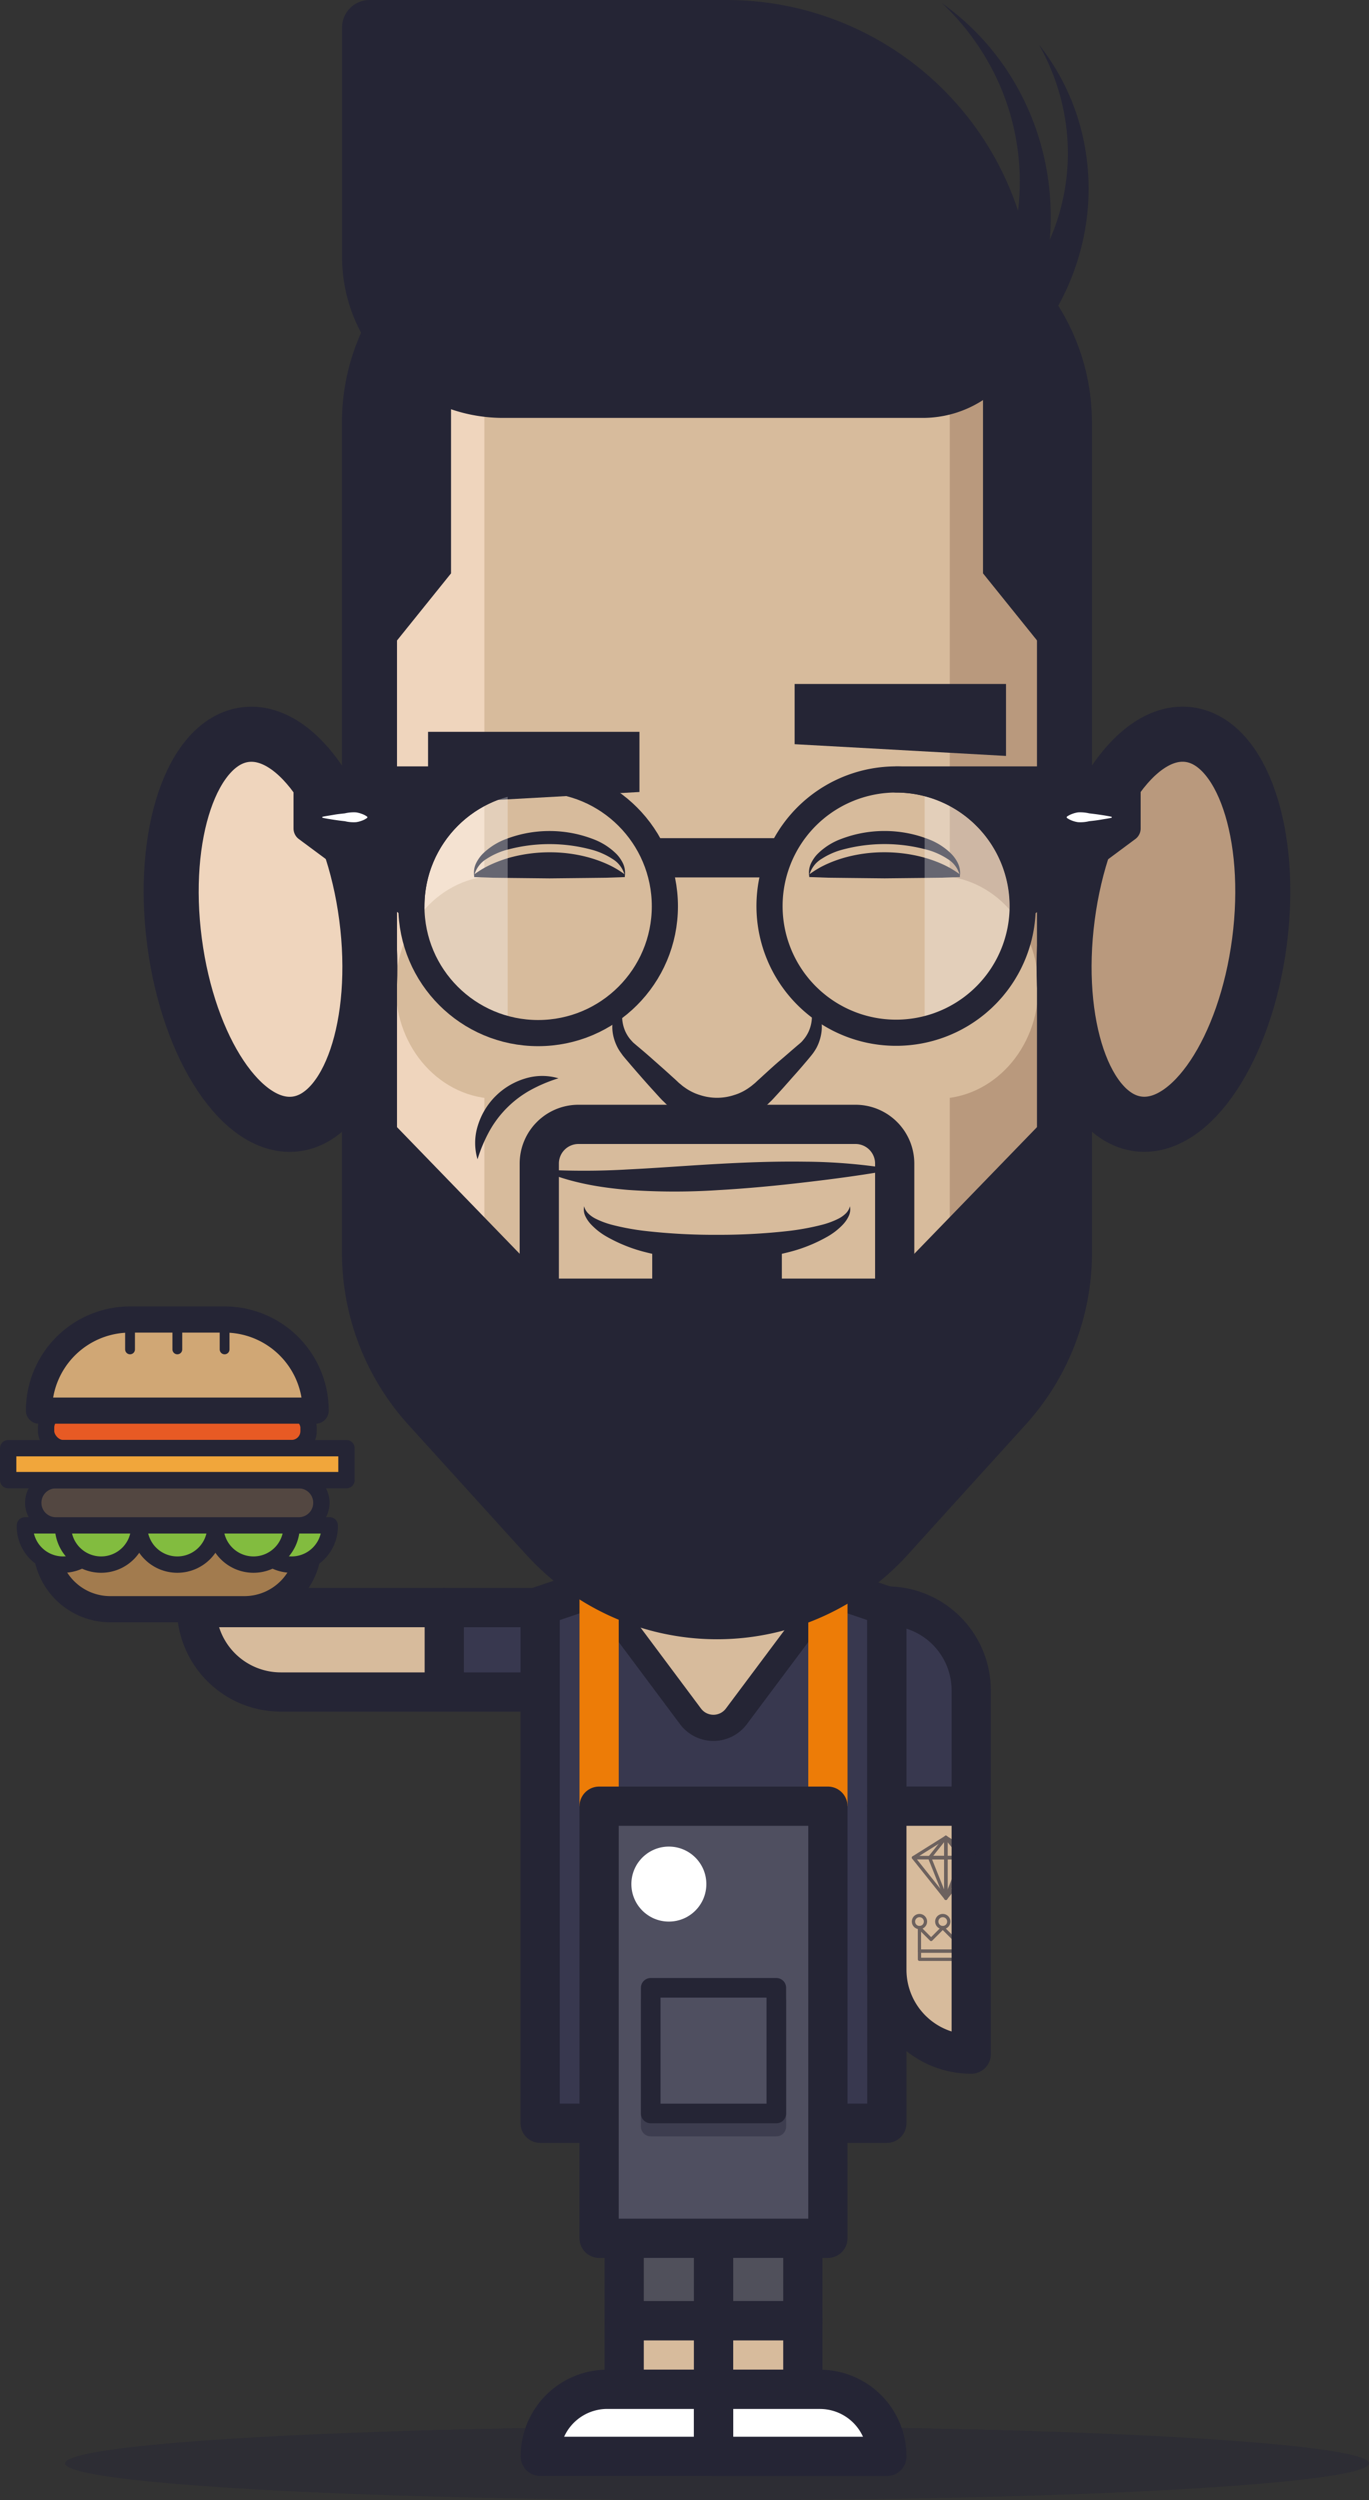 <svg xmlns="http://www.w3.org/2000/svg" viewBox="0 0 418.87 764.6"><rect x="0" y="0" width="418.87" height="764.6" fill="#333333" stroke="none"/><defs><style>.cls-1{fill:#38384f;}.cls-1,.cls-10,.cls-11,.cls-13,.cls-17,.cls-19,.cls-2,.cls-20,.cls-21,.cls-22,.cls-24,.cls-25,.cls-26,.cls-27,.cls-28,.cls-29,.cls-30,.cls-31,.cls-32,.cls-4,.cls-5,.cls-7,.cls-9{stroke:#252535;}.cls-1,.cls-10,.cls-11,.cls-13,.cls-17,.cls-19,.cls-2,.cls-20,.cls-21,.cls-22,.cls-24,.cls-25,.cls-26,.cls-27,.cls-28,.cls-29,.cls-30,.cls-31,.cls-32,.cls-4,.cls-5,.cls-6,.cls-7,.cls-9{stroke-linejoin:round;}.cls-1,.cls-19,.cls-2,.cls-4,.cls-6,.cls-7,.cls-9{stroke-width:12px;}.cls-16,.cls-2,.cls-5{fill:#d7bb9c;}.cls-18,.cls-22,.cls-25,.cls-3{fill:#252535;}.cls-10,.cls-3{opacity:0.4;}.cls-4{fill:#50505b;}.cls-24,.cls-25,.cls-27,.cls-30,.cls-5{stroke-width:8px;}.cls-13,.cls-17,.cls-19,.cls-24,.cls-32,.cls-6{fill:none;}.cls-6{stroke:#ed7c07;}.cls-10,.cls-11,.cls-7{fill:#4f4f60;}.cls-23,.cls-8,.cls-9{fill:#fff;}.cls-10,.cls-11{stroke-width:6px;}.cls-12{opacity:0.6;}.cls-14,.cls-20{fill:#b9997d;}.cls-15,.cls-21{fill:#efd5bd;}.cls-17,.cls-20,.cls-21,.cls-22{stroke-width:16.84px;}.cls-23{opacity:0.3;}.cls-26{fill:#e75a24;}.cls-26,.cls-27,.cls-28,.cls-29,.cls-30,.cls-31,.cls-32{stroke-linecap:round;}.cls-26,.cls-28,.cls-29,.cls-31{stroke-width:5px;}.cls-27{fill:#a27b4e;}.cls-28{fill:#82bc3f;}.cls-29{fill:#534741;}.cls-30{fill:#d0a775;}.cls-31{fill:#f1a63b;}.cls-32{stroke-width:3px;}</style></defs><title>naeem</title><g id="Layer_2" data-name="Layer 2"><g id="naeem"><path class="cls-1" d="M153.63,473.91h25.81a0,0,0,0,1,0,0v35.41a25.81,25.81,0,0,1-25.81,25.81h0a0,0,0,0,1,0,0V473.91A0,0,0,0,1,153.63,473.91Z" transform="translate(-337.99 671.06) rotate(-90)"/><path class="cls-2" d="M110.92,466.61h0a0,0,0,0,1,0,0v75.82a0,0,0,0,1,0,0H85.11a0,0,0,0,1,0,0v-50A25.81,25.81,0,0,1,110.92,466.61Z" transform="translate(-406.5 602.54) rotate(-90)"/><ellipse class="cls-3" cx="219.39" cy="753.31" rx="199.48" ry="11.28"/><rect class="cls-2" x="218.31" y="709.67" width="27.33" height="21"/><rect class="cls-2" x="190.98" y="709.67" width="27.33" height="21" transform="translate(409.29 1440.35) rotate(180)"/><polygon class="cls-1" points="271.35 491.13 218.31 473.17 165.27 491.13 165.27 649.31 271.35 649.31 271.35 491.13"/><rect class="cls-4" x="218.31" y="642.81" width="27.33" height="66.86"/><rect class="cls-4" x="190.98" y="642.81" width="27.33" height="66.86" transform="translate(409.29 1352.49) rotate(-180)"/><path class="cls-5" d="M252.85,488.05l-34.54-22.83-34.54,22.83,27.52,36.85a8.76,8.76,0,0,0,14,0Z"/><line class="cls-6" x1="253.31" y1="552.35" x2="253.31" y2="480.8"/><line class="cls-6" x1="183.31" y1="552.35" x2="183.31" y2="480.8"/><rect class="cls-7" x="183.31" y="552.35" width="70" height="132.14"/><circle class="cls-8" cx="204.65" cy="576.17" r="11.47"/><path class="cls-9" d="M185.77,730.67h32.54a0,0,0,0,1,0,0v20.5a0,0,0,0,1,0,0h-53a0,0,0,0,1,0,0v0A20.5,20.5,0,0,1,185.77,730.67Z"/><path class="cls-9" d="M218.31,730.67h53a0,0,0,0,1,0,0v20.5a0,0,0,0,1,0,0H238.81a20.5,20.5,0,0,1-20.5-20.5v0A0,0,0,0,1,218.31,730.67Z" transform="translate(489.66 1481.85) rotate(-180)"/><rect class="cls-10" x="199.1" y="611.89" width="38.43" height="38.43"/><rect class="cls-11" x="199.1" y="607.89" width="38.43" height="38.43"/><path class="cls-1" d="M271.35,491.13h0a25.81,25.81,0,0,1,25.81,25.81v35.41a0,0,0,0,1,0,0H271.35a0,0,0,0,1,0,0V491.13A0,0,0,0,1,271.35,491.13Z"/><path class="cls-2" d="M271.35,552.35h25.81a0,0,0,0,1,0,0v75.82a0,0,0,0,1,0,0h0a25.81,25.81,0,0,1-25.81-25.81v-50A0,0,0,0,1,271.35,552.35Z"/><g class="cls-12"><polygon class="cls-13" points="295.59 589.53 295.59 596.66 281.32 596.66 281.32 589.53 284.89 593.1 288.45 589.53 292.02 593.1 295.59 589.53"/><rect class="cls-13" x="281.33" y="596.67" width="14.26" height="2.51"/><circle class="cls-13" cx="288.46" cy="587.63" r="1.84"/><circle class="cls-13" cx="281.33" cy="587.63" r="1.84"/><circle class="cls-13" cx="295.59" cy="587.63" r="1.84"/></g><g class="cls-12"><polygon class="cls-13" points="289.4 580.51 289.4 580.51 279.49 568.09 289.4 568.09 289.4 580.51"/><polygon class="cls-13" points="279.49 568.09 289.4 568.09 289.4 561.88 279.49 568.09"/><polygon class="cls-13" points="289.4 580.51 289.4 580.51 299.31 568.09 289.4 568.09 289.4 580.51"/><polygon class="cls-13" points="299.31 568.09 289.4 568.09 289.4 561.88 299.31 568.09"/><polygon class="cls-13" points="289.4 580.51 289.4 580.51 284.44 568.09 289.4 568.09 289.4 580.51"/><polygon class="cls-13" points="284.44 568.09 289.4 568.09 289.4 561.88 284.44 568.09"/><polygon class="cls-13" points="289.4 580.51 289.4 580.51 294.36 568.09 289.4 568.09 289.4 580.51"/><polygon class="cls-13" points="294.36 568.09 289.4 568.09 289.4 561.88 294.36 568.09"/></g><path class="cls-14" d="M325.7,129.15v253.9a70,70,0,0,1-18.16,47l-24.5,27L271.5,469.8a70.37,70.37,0,0,1-104.22,0L165,467.32l-9.29-10.24-24.5-27a70,70,0,0,1-18.16-47V129.15a58.43,58.43,0,0,1,58.46-58.46h95.7a58.46,58.46,0,0,1,58.46,58.46Z"/><path class="cls-15" d="M219.39,70.69V492.88a70.06,70.06,0,0,1-52.11-23.08L165,467.32l-9.29-10.24-24.5-27a70,70,0,0,1-18.16-47V129.15a58.43,58.43,0,0,1,58.46-58.46Z"/><ellipse class="cls-16" cx="286.6" cy="301.92" rx="31.09" ry="34.1"/><ellipse class="cls-16" cx="152.17" cy="301.92" rx="31.09" ry="34.1"/><path class="cls-16" d="M290.6,129.15v253.9c0,17.38-4.33,34.14-12.16,47l-16.41,27L254.3,469.8c-18.71,30.77-51.11,30.77-69.82,0L183,467.32l-6.22-10.24-16.42-27c-7.82-12.88-12.16-29.64-12.16-47V129.15c0-25.93,11.31-47.91,27-55.56a27.37,27.37,0,0,1,12.19-2.9h64.11c8.36,0,16.1,3.91,22.47,10.57C284,91.83,290.6,109.34,290.6,129.15Z"/><path class="cls-17" d="M325.7,129.15v253.9a70,70,0,0,1-18.16,47l-24.5,27L271.5,469.8a70.37,70.37,0,0,1-104.22,0L165,467.32l-9.29-10.24-24.5-27a70,70,0,0,1-18.16-47V129.15a58.43,58.43,0,0,1,58.46-58.46h95.7a58.46,58.46,0,0,1,58.46,58.46Z"/><path class="cls-18" d="M192.51,303.94a13.36,13.36,0,0,0-1.46,2.93,10.69,10.69,0,0,0-.66,3,11.3,11.3,0,0,0,1,5.67,10.9,10.9,0,0,0,1.46,2.31c.31.33.59.67.92,1l.5.43.61.52c1.7,1.41,3.37,2.85,5,4.3s3.31,2.91,4.94,4.4c.81.74,1.64,1.47,2.44,2.22.19.18.41.4.59.55l.52.42a9.3,9.3,0,0,0,1.07.83,15.82,15.82,0,0,0,4.74,2.36,16.67,16.67,0,0,0,10.42,0,15.54,15.54,0,0,0,4.73-2.36,10.47,10.47,0,0,0,1.07-.82l.52-.43c.18-.15.4-.36.59-.54l2.44-2.23c1.63-1.49,3.28-3,4.94-4.4s3.33-2.88,5-4.3l.61-.51.5-.44c.33-.29.61-.63.92-1a11.16,11.16,0,0,0,1.46-2.31,11.3,11.3,0,0,0,1-5.67,10.43,10.43,0,0,0-.66-3,13.77,13.77,0,0,0-1.45-2.93,12.45,12.45,0,0,1,4.89,12.78,14.44,14.44,0,0,1-1.31,3.66,14.67,14.67,0,0,1-1.06,1.67l-.61.79-.54.66c-1.42,1.69-2.85,3.37-4.31,5s-2.91,3.31-4.39,4.94l-2.23,2.44c-.2.2-.36.39-.58.61l-.7.68a16.45,16.45,0,0,1-1.46,1.31,23.09,23.09,0,0,1-29.16,0,15,15,0,0,1-1.45-1.31l-.7-.67c-.23-.23-.39-.41-.59-.62-.75-.8-1.48-1.63-2.22-2.44-1.49-1.62-2.95-3.28-4.4-4.94s-2.89-3.33-4.3-5l-.55-.66L190,322a13.77,13.77,0,0,1-1.05-1.67,14.94,14.94,0,0,1-1.32-3.65A12.46,12.46,0,0,1,192.51,303.94Z"/><path class="cls-18" d="M247.6,267.42a28.54,28.54,0,0,1,5.76-3.34,38.64,38.64,0,0,1,5.76-2,44.72,44.72,0,0,1,11.53-1.45,46,46,0,0,1,11.52,1.46,39.57,39.57,0,0,1,5.77,2,28.41,28.41,0,0,1,5.76,3.32v.8l-5.76.2-5.77.07-11.52.13-11.53-.13-5.76-.07-5.76-.2Z"/><path class="cls-18" d="M293.7,267.82a8.3,8.3,0,0,0-3.88-5.21,21.75,21.75,0,0,0-6-2.7,49.55,49.55,0,0,0-26.36,0,22,22,0,0,0-6,2.69,8.3,8.3,0,0,0-3.88,5.21,6.73,6.73,0,0,1,.48-3.6,10.81,10.81,0,0,1,2.12-3.1,20.13,20.13,0,0,1,6.15-4.14,37.28,37.28,0,0,1,28.59,0,20.07,20.07,0,0,1,6.15,4.14,10.78,10.78,0,0,1,2.13,3.1A6.73,6.73,0,0,1,293.7,267.82Z"/><path class="cls-18" d="M191.18,268.22l-5.77.2-5.76.07-11.52.13-11.53-.13-5.76-.07-5.76-.2v-.8a28.41,28.41,0,0,1,5.76-3.32,39.87,39.87,0,0,1,5.76-2,46,46,0,0,1,11.53-1.46,44.59,44.59,0,0,1,11.52,1.45,38.64,38.64,0,0,1,5.76,2,28.33,28.33,0,0,1,5.77,3.34Z"/><path class="cls-18" d="M145.08,267.82a6.64,6.64,0,0,1,.48-3.6,11,11,0,0,1,2.12-3.1,20.31,20.31,0,0,1,6.15-4.14,37.28,37.28,0,0,1,28.59,0,20.06,20.06,0,0,1,6.16,4.14,10.81,10.81,0,0,1,2.12,3.1,6.73,6.73,0,0,1,.48,3.6,8.33,8.33,0,0,0-3.88-5.21,22.3,22.3,0,0,0-6-2.69,49.59,49.59,0,0,0-26.37,0,22,22,0,0,0-6,2.7A8.28,8.28,0,0,0,145.08,267.82Z"/><polygon class="cls-18" points="243.13 209.17 307.81 209.17 307.81 231.17 243.13 227.58 243.13 209.17"/><path class="cls-19" d="M273.75,417.33V355.84a12,12,0,0,0-12-12H177a12,12,0,0,0-12,12v61.49"/><path class="cls-18" d="M165,389.61v77.71l-33.79-37.25a70,70,0,0,1-18.16-47V336Z"/><path class="cls-18" d="M273.75,389.61v77.71l33.79-37.25a70,70,0,0,0,18.16-47V336Z"/><path class="cls-18" d="M283,391v66.1L271.5,469.8a70.37,70.37,0,0,1-104.22,0L165,467.32l-9.29-10.24V391Z"/><path class="cls-18" d="M165.17,357.62a227.29,227.29,0,0,0,27,0c8.92-.44,17.87-1.14,26.89-1.65s18.1-.85,27.21-.72a169,169,0,0,1,27.34,2.37c-9.06,1.68-18,2.85-27,3.91s-18,1.92-27.08,2.43a202.84,202.84,0,0,1-27.45-.08C182.91,363.11,173.57,361.47,165.17,357.62Z"/><path class="cls-18" d="M178.73,368.89a4.62,4.62,0,0,0,1.36,2.29,8.46,8.46,0,0,0,2.12,1.49,25.26,25.26,0,0,0,4.94,1.86,74.43,74.43,0,0,0,10.58,1.94,186.06,186.06,0,0,0,21.66,1.15,188.29,188.29,0,0,0,21.66-1.16,76,76,0,0,0,10.57-1.94,24.61,24.61,0,0,0,4.94-1.85,8.8,8.8,0,0,0,2.12-1.49,4.63,4.63,0,0,0,1.37-2.29,4.72,4.72,0,0,1-.37,3,9.68,9.68,0,0,1-1.74,2.55,20.37,20.37,0,0,1-4.75,3.72,47.29,47.29,0,0,1-10.87,4.5,89,89,0,0,1-45.86,0,47.29,47.29,0,0,1-10.87-4.5,20.37,20.37,0,0,1-4.75-3.72,9.74,9.74,0,0,1-1.75-2.54A4.78,4.78,0,0,1,178.73,368.89Z"/><rect class="cls-18" x="199.56" y="381.62" width="39.66" height="28.36"/><ellipse class="cls-20" cx="355.99" cy="284.18" rx="60.03" ry="29.63" transform="translate(27.98 600.25) rotate(-82.54)"/><ellipse class="cls-21" cx="82.79" cy="284.18" rx="29.63" ry="60.03" transform="translate(-36.21 13.16) rotate(-7.46)"/><path class="cls-18" d="M325.7,129.15v77.14l-24.93-30.95V81.26A58.39,58.39,0,0,1,325.7,129.15Z"/><path class="cls-18" d="M113.08,129.15v77.14L138,175.34V81.26A58.39,58.39,0,0,0,113.08,129.15Z"/><path class="cls-22" d="M113.08,8.42H222.33A85.48,85.48,0,0,1,307.81,93.9v0a25.48,25.48,0,0,1-25.48,25.48H153.94a40.86,40.86,0,0,1-40.86-40.86V8.42A0,0,0,0,1,113.08,8.42Z"/><path class="cls-18" d="M294.41,102.8a61.84,61.84,0,0,0,18.48-15.69,64,64,0,0,0,11.37-22.34,66.17,66.17,0,0,0,2-25.82,68.14,68.14,0,0,0-8.4-25.34,70.07,70.07,0,0,1,12.52,24.51,72.41,72.41,0,0,1,2.18,28.25,74.67,74.67,0,0,1-9.1,27.71,76.68,76.68,0,0,1-19.6,22.69Z"/><path class="cls-18" d="M292.6,104.45a69.72,69.72,0,0,0,14.67-23.11A72.08,72.08,0,0,0,312,53.55a74.24,74.24,0,0,0-6.45-28.29A76.33,76.33,0,0,0,288.25,1a78.34,78.34,0,0,1,21,22.3,80.62,80.62,0,0,1,11.12,29.44A82.49,82.49,0,0,1,319.36,85a84.53,84.53,0,0,1-13.73,30.14Z"/><path class="cls-18" d="M170.88,329.75a45.74,45.74,0,0,0-8.73,3.7,32.27,32.27,0,0,0-12.34,12.34,45.74,45.74,0,0,0-3.7,8.73,17.57,17.57,0,0,1,.07-10.23,21.64,21.64,0,0,1,14.47-14.46A17.66,17.66,0,0,1,170.88,329.75Z"/><polygon class="cls-18" points="195.65 242.2 130.97 245.8 130.97 223.8 195.65 223.8 195.65 242.2"/><path class="cls-23" d="M125.33,277.14a38.78,38.78,0,0,0,30,37.79V239.36A38.79,38.79,0,0,0,125.33,277.14Z"/><circle class="cls-24" cx="164.65" cy="277.15" r="38.78"/><path class="cls-23" d="M312.91,277.14a38.78,38.78,0,0,1-30,37.79V239.36A38.79,38.79,0,0,1,312.91,277.14Z"/><path class="cls-24" d="M312.91,277.14a38.73,38.73,0,1,1-30-37.78A38.78,38.78,0,0,1,312.91,277.14Z"/><line class="cls-19" x1="199.56" y1="262.32" x2="239.22" y2="262.32"/><path class="cls-25" d="M345,238.37v15l-32,23.77a38.78,38.78,0,0,0-38.78-38.77Z"/><path class="cls-25" d="M93.81,238.37v15l32.06,23.77a38.78,38.78,0,0,1,38.77-38.77Z"/><path class="cls-8" d="M326.38,249.78a6.62,6.62,0,0,1,1.72-.9,8.57,8.57,0,0,1,1.72-.45,11.77,11.77,0,0,1,3.44.3c1.15.13,2.3.28,3.44.45s2.3.36,3.44.6v.3c-1.14.24-2.29.4-3.44.6s-2.29.33-3.44.45a11.12,11.12,0,0,1-3.44.3,8.53,8.53,0,0,1-1.72-.44,6.67,6.67,0,0,1-1.72-.91Z"/><path class="cls-8" d="M112.39,250.08a6.37,6.37,0,0,1-1.72.91,8.2,8.2,0,0,1-1.72.44,11.18,11.18,0,0,1-3.44-.3c-1.14-.12-2.29-.27-3.44-.45s-2.29-.36-3.44-.6v-.3c1.15-.24,2.29-.39,3.44-.6s2.3-.32,3.44-.45a11.83,11.83,0,0,1,3.44-.3,8.24,8.24,0,0,1,1.72.45,6.32,6.32,0,0,1,1.72.9Z"/><rect class="cls-26" x="14.1" y="431.38" width="80.31" height="11.46" rx="5.19"/><path class="cls-27" d="M14.1,466.47H94.41a0,0,0,0,1,0,0v6a19.64,19.64,0,0,1-19.64,19.64h-41A19.64,19.64,0,0,1,14.1,472.5v-6A0,0,0,0,1,14.1,466.47Z"/><path class="cls-28" d="M77.57,466.47a11.66,11.66,0,1,0,23.31,0Z"/><path class="cls-28" d="M30.94,466.47a11.66,11.66,0,1,1-23.31,0Z"/><path class="cls-28" d="M42.6,466.47a11.66,11.66,0,1,0,23.31,0Z"/><path class="cls-28" d="M65.91,466.47a11.66,11.66,0,1,0,23.31,0Z"/><path class="cls-28" d="M42.6,466.47a11.66,11.66,0,1,1-23.31,0Z"/><path class="cls-29" d="M91.69,466.47H16.82a6.91,6.91,0,0,1,0-13.81H91.69a6.91,6.91,0,0,1,0,13.81Z"/><path class="cls-30" d="M39.79,403.52H68.72a27.86,27.86,0,0,1,27.86,27.86v0a0,0,0,0,1,0,0H11.93a0,0,0,0,1,0,0v0A27.86,27.86,0,0,1,39.79,403.52Z"/><rect class="cls-31" x="2.5" y="442.87" width="103.51" height="9.77"/><line class="cls-32" x1="39.79" y1="403.52" x2="39.79" y2="412.66"/><line class="cls-32" x1="68.72" y1="403.52" x2="68.72" y2="412.66"/><line class="cls-32" x1="54.26" y1="403.52" x2="54.26" y2="412.66"/></g></g></svg>